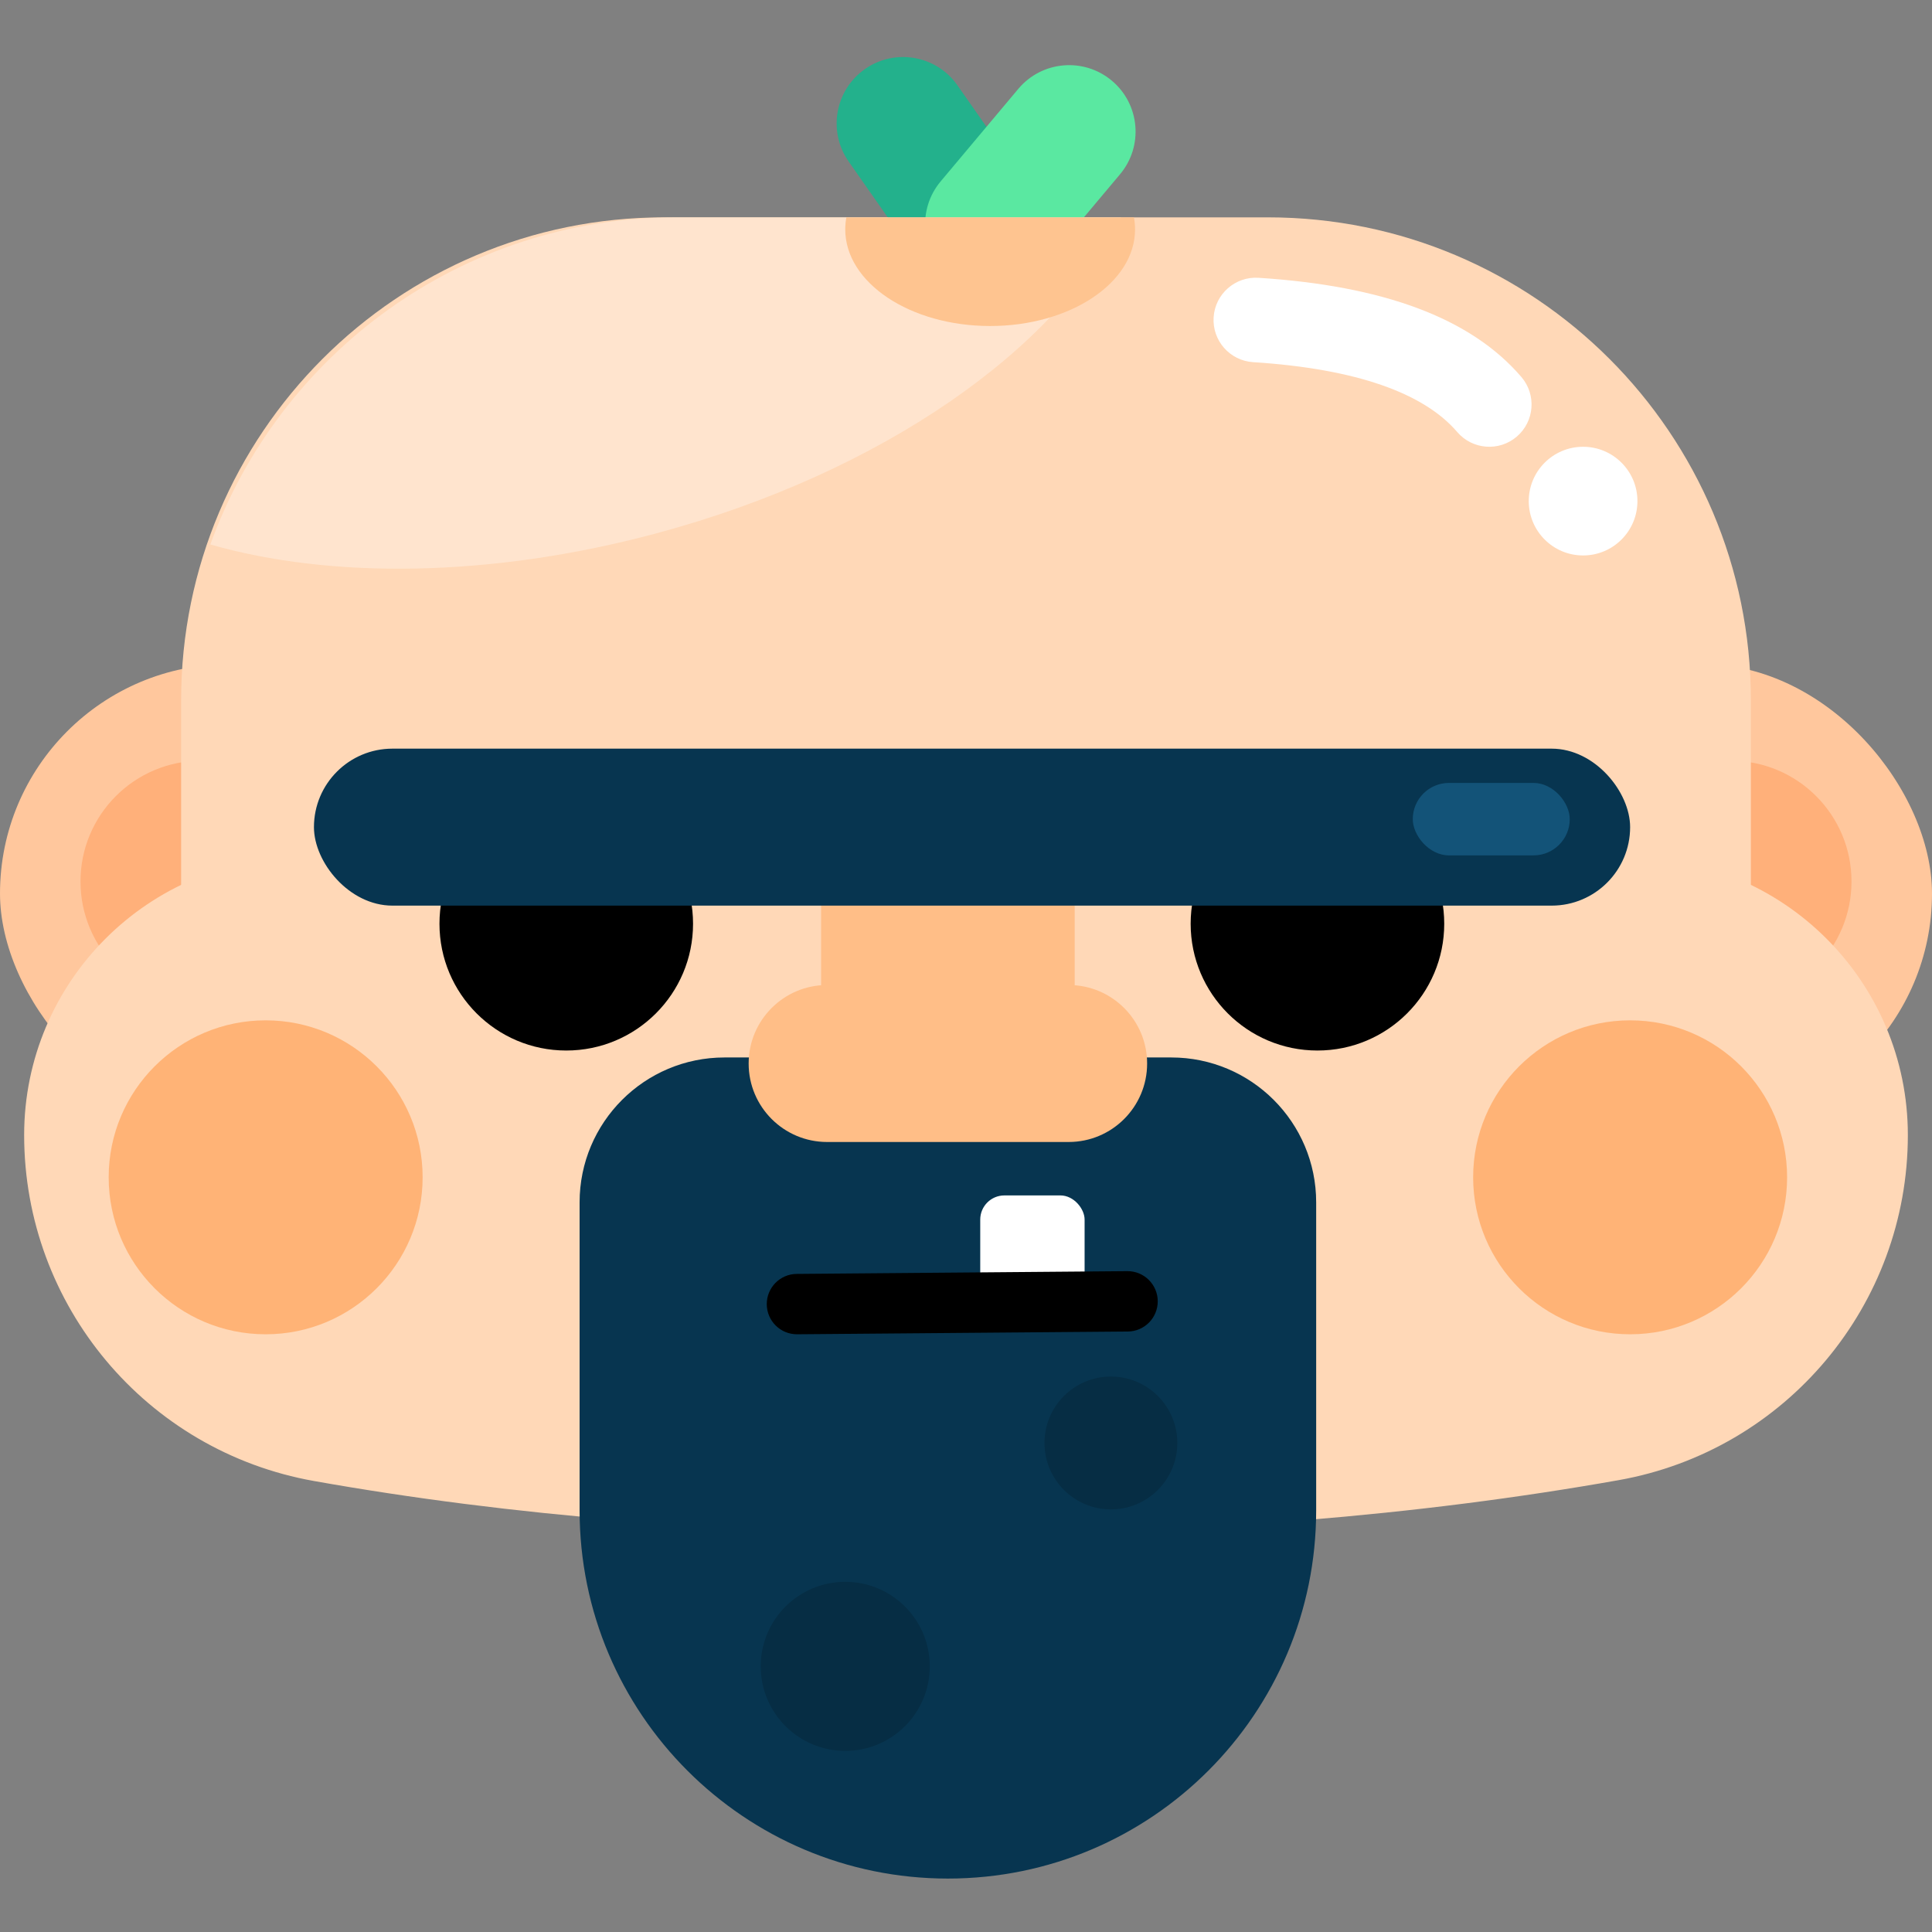 <svg xmlns="http://www.w3.org/2000/svg" width="160" height="160" viewBox="0 0 160 160"><rect x="0" y="0" width="160" height="160" fill="#808080" stroke="none"/><g fill="none" fill-rule="evenodd" transform="translate(0 2.513)"><rect width="160" height="38" y="52.487" fill="#FFC79D" rx="19"/><path fill="#FFA76C" d="M152.667,60.487 L153.333,60.487 L153.333,60.487 L153.333,80.487 L152.667,80.487 C147.144,80.487 142.667,76.009 142.667,70.487 C142.667,64.964 147.144,60.487 152.667,60.487 Z" opacity=".709" transform="matrix(-1 0 0 1 296 0)"/><path fill="#FFA76C" d="M16.667,60.487 L17.333,60.487 L17.333,60.487 L17.333,80.487 L16.667,80.487 C11.144,80.487 6.667,76.009 6.667,70.487 C6.667,64.964 11.144,60.487 16.667,60.487 Z" opacity=".709"/><path fill="#FFD8B7" d="M55,15.487 L105,15.487 C127.091,15.487 145,33.395 145,55.487 L145,108.487 L145,108.487 L15,108.487 L15,55.487 C15,33.395 32.909,15.487 55,15.487 Z"/><path fill="#FFD8B7" d="M25,68.487 L135,68.487 C147.703,68.487 158,78.784 158,91.487 C158,105.561 147.903,117.608 134.045,120.068 C117.445,123.014 99.327,124.487 79.689,124.487 C60.212,124.487 42.319,123.037 26.01,120.139 L26.01,120.139 C12.119,117.671 2,105.595 2,91.487 C2,78.784 12.297,68.487 25,68.487 Z"/><path fill="#073550" d="M60,85.062 L97,85.062 C103.627,85.062 109,90.435 109,97.062 L109,122.562 C109,139.407 95.345,153.062 78.5,153.062 C61.655,153.062 48,139.407 48,122.562 L48,97.062 C48,90.435 53.373,85.062 60,85.062 Z"/><path fill="#23B18C" fill-rule="nonzero" d="M74.784,4.95 C76.068,2.197 79.34,1.006 82.093,2.29 C84.846,3.573 86.037,6.846 84.753,9.599 L80.527,18.662 C79.244,21.415 75.971,22.606 73.218,21.322 C70.465,20.038 69.274,16.766 70.558,14.013 L74.784,4.95 Z" transform="rotate(-60 77.656 11.806)"/><path fill="#5AE8A1" fill-rule="nonzero" d="M74.989,10.39 C75.517,7.398 78.37,5.401 81.361,5.928 L91.209,7.665 C94.2,8.192 96.198,11.045 95.67,14.036 C95.143,17.028 92.29,19.025 89.299,18.498 L79.451,16.761 C76.459,16.234 74.462,13.381 74.989,10.39 Z" transform="rotate(-60 85.33 12.213)"/><path fill="#FFBE87" d="M68.5,79.062 L88.5,79.062 C92.09,79.062 95,81.972 95,85.562 C95,89.152 92.09,92.062 88.5,92.062 L68.5,92.062 C64.91,92.062 62,89.152 62,85.562 C62,81.972 64.91,79.062 68.5,79.062 Z"/><path fill="#FFBE87" d="M0,0 L21,0 L21,22 C21,25.866 17.866,29 14,29 L7,29 C3.134,29 2.36723813e-16,25.866 0,22 L0,0 L0,0 Z" transform="translate(68 62.487)"/><circle cx="135" cy="94.987" r="13" fill="#FF7407" opacity=".365"/><circle cx="22" cy="94.987" r="13" fill="#FF7407" opacity=".365"/><circle cx="46.895" cy="73.987" r="10.5" fill="#000"/><circle cx="109.105" cy="73.987" r="10.5" fill="#000"/><circle cx="131.105" cy="38.987" r="4.5" fill="#FFF"/><circle cx="70" cy="135.487" r="7" fill="#000" opacity=".153"/><circle cx="92" cy="116.987" r="5.5" fill="#000" opacity=".153"/><rect width="8.643" height="11" x="81.179" y="96.487" fill="#FFF" rx="2"/><path fill="#FFE7D2" d="M92.841,15.487 C87.728,26.223 73.13,36.626 54.321,41.666 C40.587,45.346 27.368,45.427 17.42,42.579 C23.116,26.78 38.239,15.487 56,15.487 Z" opacity=".852"/><path fill="#FEC490" d="M23.907,-5.32922457e-15 C23.968,0.328 24,0.662 24,1 C24,5.419 18.627,9 12,9 C5.373,9 0,5.419 0,1 C0,0.662 0.032,0.328 0.093,-5.46492871e-15 Z" transform="translate(70 15.486)"/><path fill="#000" fill-rule="nonzero" d="M93.358,102.758 C94.739,102.747 95.867,103.857 95.879,105.237 C95.89,106.618 94.78,107.747 93.4,107.758 L66.021,107.986 C64.64,107.998 63.512,106.888 63.5,105.507 C63.489,104.127 64.598,102.998 65.979,102.987 L93.358,102.758 Z"/><path fill="#FFF" fill-rule="nonzero" d="M104.031,20.486 L104.223,20.493 C114.486,21.149 121.785,23.791 125.996,28.71 C127.253,30.178 127.082,32.387 125.614,33.645 C124.146,34.902 121.936,34.731 120.679,33.263 C117.929,30.051 112.336,28.026 103.777,27.479 C101.848,27.356 100.384,25.692 100.507,23.763 C100.63,21.834 102.294,20.37 104.223,20.493 L104.031,20.486 Z"/><rect width="109" height="13" x="26" y="59.487" fill="#073550" rx="6.5"/><rect width="13" height="6" x="117" y="62.326" fill="#135378" rx="3"/></g></svg>
